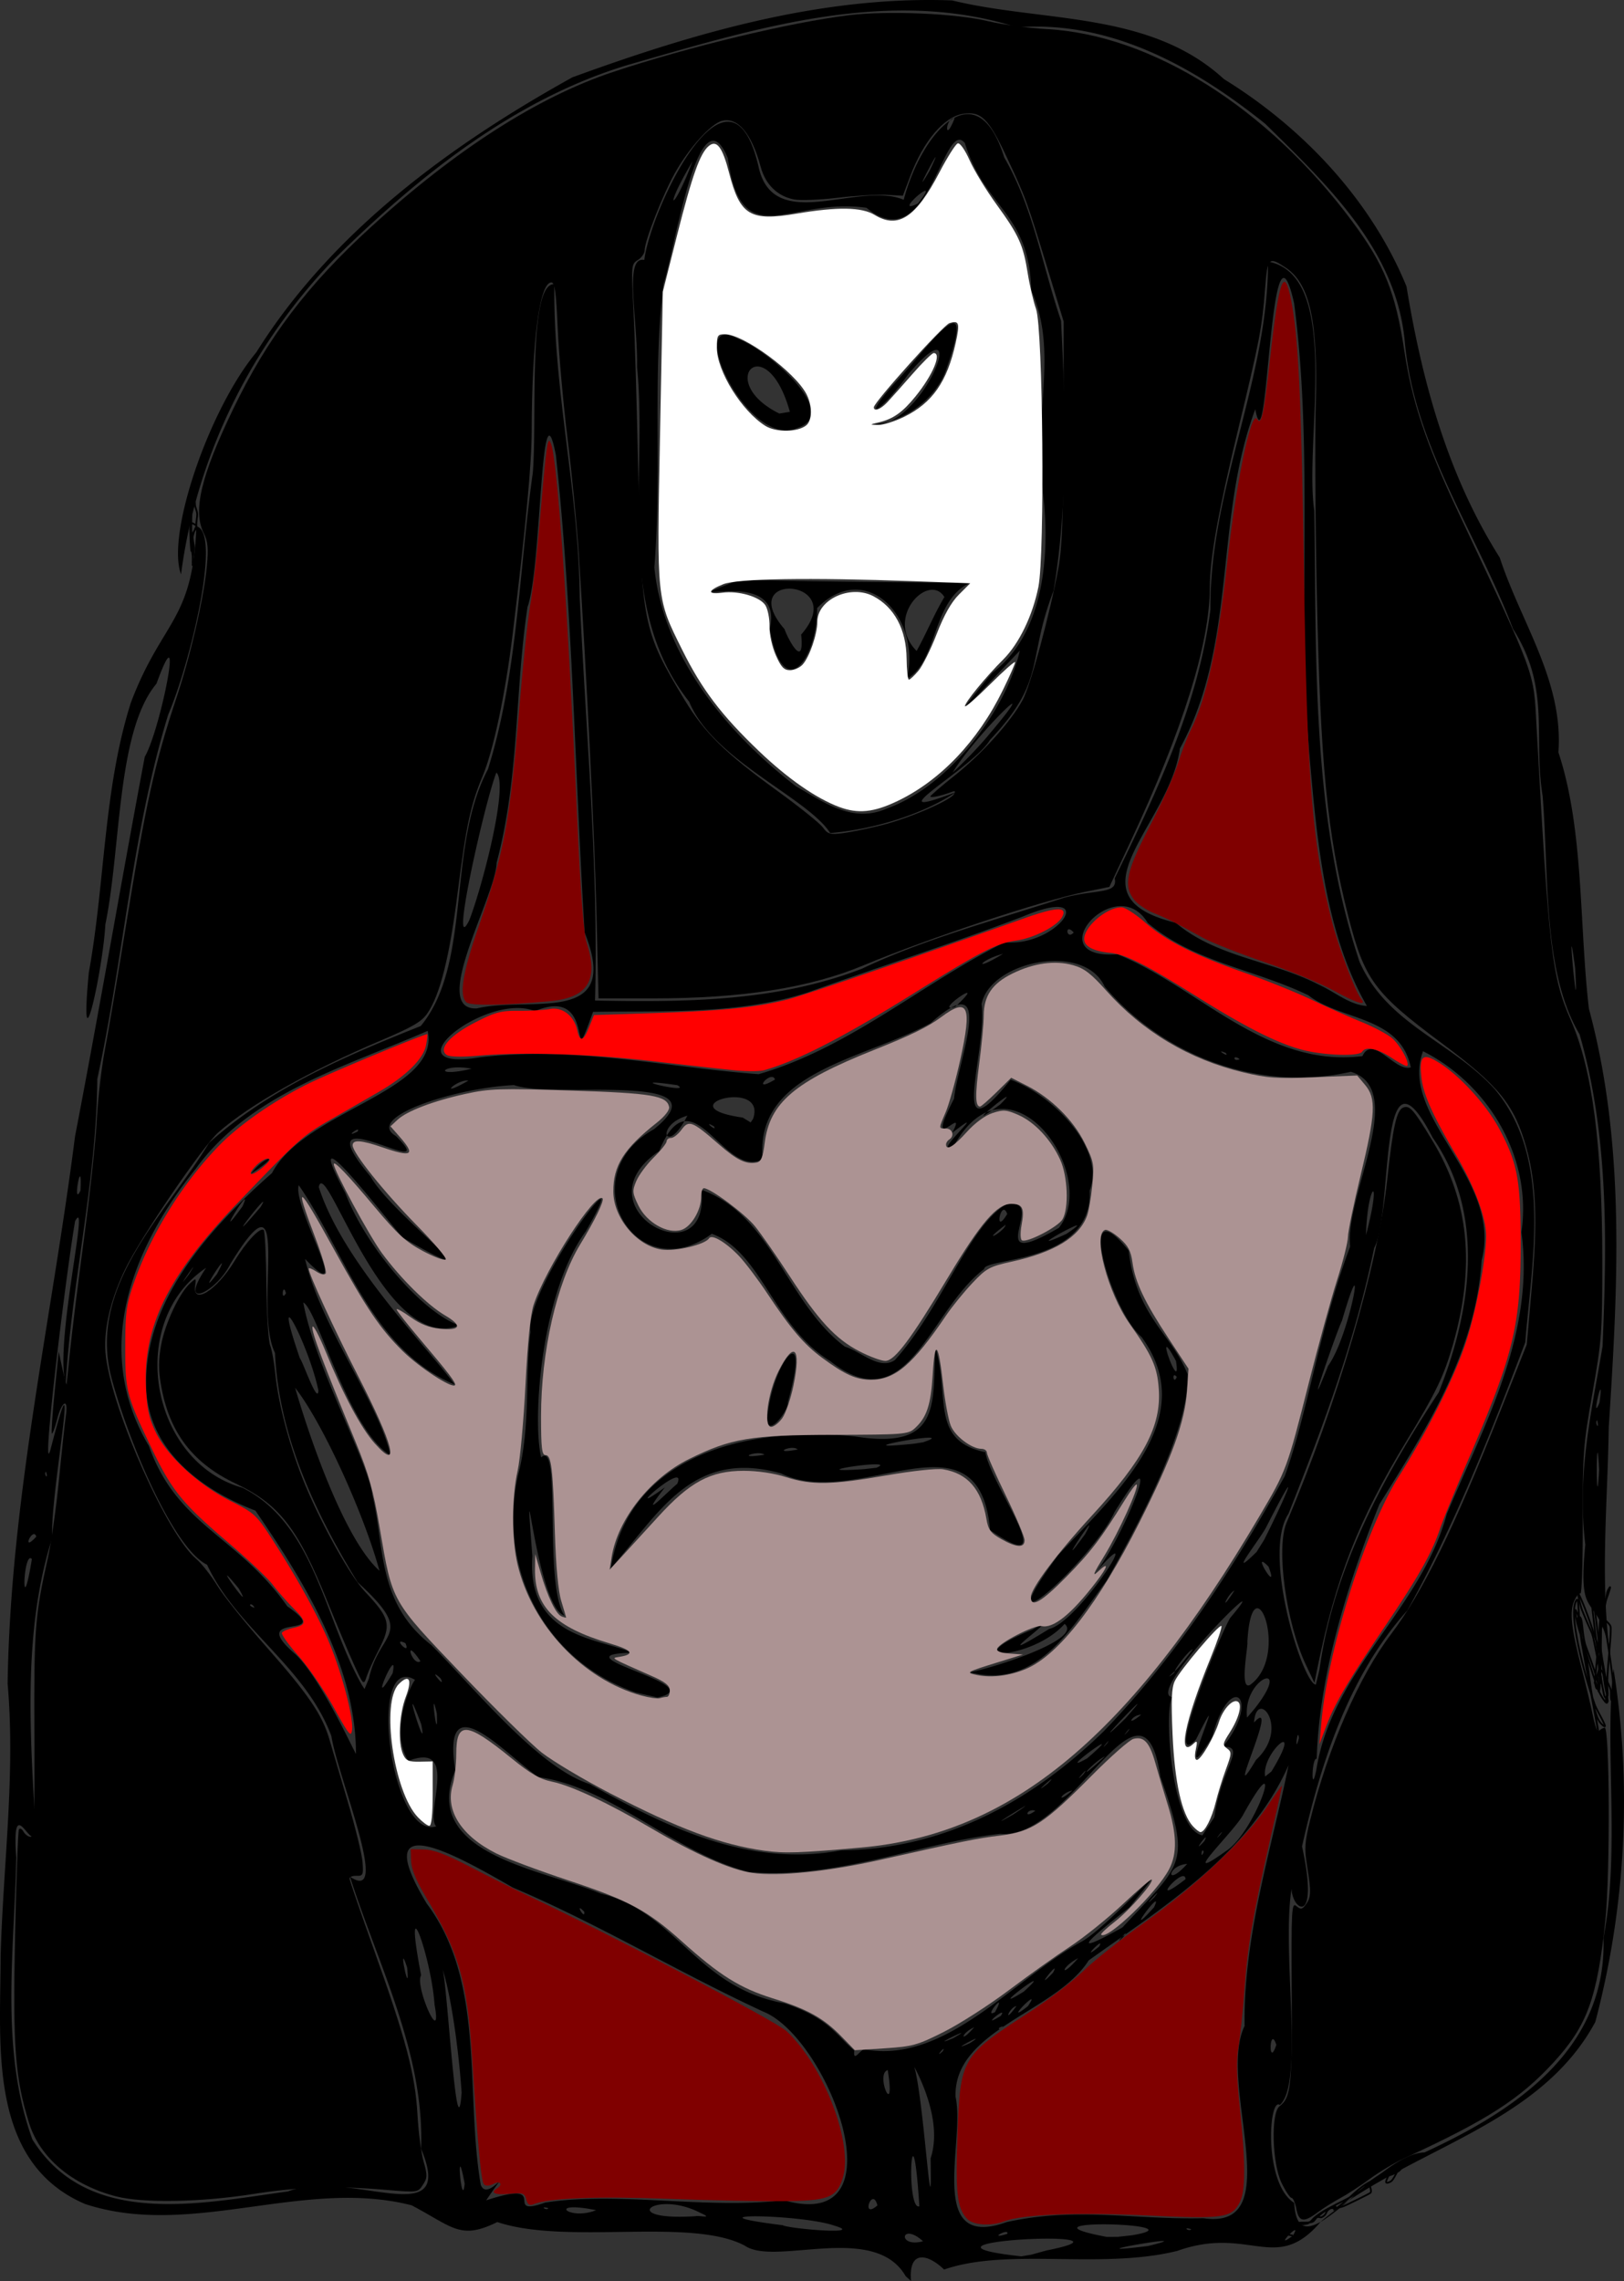 <svg xmlns="http://www.w3.org/2000/svg" width="929.767" height="1305.762"><rect width="100%" height="100%" fill="#333333" stroke="none"/><path d="M590.575 1495.571c-17.834-31.073-74.866-5.477-92.056-17.461-30.934-16.456-101.762-.157-141.745-13.53-21.177 10.434-25.338 2.936-49-9.564-61.961-15.943-126.108 19.268-187.034-.776-55.793-23.944-48.373-91.147-48.332-141.16 1.37-52.631 8.578-104.175 4.016-156.759 1.551-105.418 25.312-208.933 38.588-313.204 13.882-72.131 26.289-144.86 39.92-217.296 9.153-15.817 23.208-87.358 6.705-41.876-22.814 27.16-20.202 93.911-29.265 137.833-1.306 25.561-15.254 89.02-9.464 27.517 9.31-51.231 8.351-104.864 24.058-154.473 18.027-47.533 35.407-46.28 37.54-100.96 14.676 3.311-3.732 78.956-16.152 107.783-20.754 67.706-25.54 139.413-40.605 208.57-.423 58.842-14.636 116.012-18.089 174.556-6.555-23.304 14.151-109.38 5.392-93.183-5.488 31.896-19.986 151.821-14.022 130.59 18.372-71.157-.758 28.447.966 50.559-16.404 51.574-12.955 108.036-9.933 160.894 1.976 30.915-13.943-21.827-10.706 22.273-1.07 53.622-9.446 109.983 9.248 161.417 31.808 50.987 96.449 36.568 146.313 29.719 35.087-13.43 96.802 24.624 76.221-24.423 2.08-54.245-24.649-105.447-40.739-155.772 24.037 16.415-7.143-57.337-10.61-80.468-14.83-39.821-54.242-61.378-71.16-98.066-19.658-9.413-45.703-72.606-54.898-107.49-13.415-52.876 31.173-92.913 56.042-134.062 34.923-31.212 77.804-49.617 121.182-66.85 29.695-36.206 14.509-101.792 38.471-147 17.037-54.517 17.691-113.114 25.661-169.643 2.6-29.85-3.038-108.88 12.346-108.031-.822 60.44 14.072 119.003 14.515 179.354 3.418 76.819 10.863 153.92 8.77 230.732 51.643 1.008 103.993.672 152.848-18.229 35.802-17.053 77.223-28.064 116.027-40.738 19.305-4.97 30.449-1.828 28.668-11.02 23.69-48.575 47.937-99.433 54.786-153.864-.63-68.227 32.977-131.074 32.986-199.17 42.777 7.955 20.493 101.635 26.463 142.593 1.31 86.412-1.678 175.239 25.876 258.144 15.603 35.804 52.454 45.638 77.262 72.806 33.208 39.343 21.464 97.616 17.647 145.15-19.662 52.048-40.615 105.041-67.502 153.463-33.437 37.186-49.642 87.456-60.296 135.093 10.108 46.1-5.614 36.747-5.983 24.273-5.854 35.977 7.427 111.329-6.742 123.75-6.36-4.86-9.433 44.914 8.235 56.037 2.301 42.145 46.763-28.23 74.584-28.87 51.25-23.673 104.648-58.585 102.491-122.918 9.665-49.85.46-109.347 5.736-154 10.796 67.178 6.924 136.52-10.408 202.228-32.637 60.547-107.538 72.427-157.123 114.25-25.699 30.415-40.703 2.022-82.175 16.789-44.01 10.879-96.622-2.054-133.545 10.676-9.114-8.838-20.492-11.718-18.907 6.558zm80.699-14.739c62.813-12.496-94.363-5.4-14.5 3.388l5.703-.958zm58-2.51c36.525-8.9-50.753 6.177 0-.001zm-128.752-2.745c-12.726-11.5-15.006 4.014 0 0m211.752-3.256c6.35-10.433-12.754 9.73 0 0m-92.41-.126c42.708-6.958-72.634-10.098-14.156.894l6.078-.02zm-71.09-.874c1.158-3.692-12.048 3.776 0 0m-99-4.67c-18.844-6.642-88.014-7.523-29.645-.253 3.803 2.083 48.13 5.738 29.645.253m204.25 2.008c-5.507-1.623-1 1.75 0 0m-105.628-4.06c40.054-8.828 72.467-1.277 112.6-2.208 49.483 7.424 7.625-76.948 23.617-110.07-.814-51.107 15.637-102.21 25.171-149.27-22.164 50.466-71.5 81.081-114.43 111.74-19.028 29.905-77.273 39.534-76.242 78.063 5.843 25.394-17.348 88.578 29.284 71.744m-175.395-5.28c-26.073-13.483-48.16 4.822-2.727 1.913 2.332-.55 10.656 1.691 2.727-1.913m-59.668-1.53c-28.916-5.85-15.61 6.317 0 0m185.08-2.218c-4.233-65.94-8 2.888 0 0m-214.16-2.15c41.24-6.465 91.428 3.909 136.592-1.31 68.637 19.469 25.317-93.372-11.954-108.052-48.991-22.756-94.62-50.36-143.2-70.952-31.032-17.806-83.966-48.16-49.285 9.198 33.77 45.198 21.81 107.792 30.873 160.904 3.97 10.75 19.68-15.406 3.11 8.955 38.485-12.644 8.253 10.33 33.864 1.257m1.77 3.238c-5.506-1.623-.999 1.75 0 0m188.381-1.588c-2.9-11.457-9.923 8.569 0 0m30.444-26.942c9.505-28.725-18.619-66.42-10.241-54.88 5.848 11.562 11.242 109.015 10.241 54.88M338.1 1442.57c-5.458-28.576-1.562 16.457 0 0m-1.754-52c-.958-15.44-4.742-51.074-10.92-70.87 2.725 8.89 8.12 107.981 10.92 70.87m243.958-12.988c-7.52 2.24 4.771 29.761 0 0m-12.412-11.689c46.492 7.714 84.822-40.896 123.883-62.117 16.338-9.371 60.13-60.316 26.867-19.34-19.158 15.213-38.882 30.942-3.992 11.517 34.883-37.503 39.33-35.791 21.749-86.357-10.175-68.918-50.563 36.545-91.562 32.724-44.687 4.77-94.538 26.426-144.162 21.847-43.227-11.237-77.923-48.384-120.369-54.32-18.947-12.98-55.65-54.89-47.611-3.884-20.019 48.113 49.86 56.628 83.322 70.603 42.843 10.197 54.709 53.824 105.058 62.763 25.564 8.478 29.66 18.23 40.071 27.1-.803 7.886 4.06-2.172 6.746-.536m43.902.905c2.546-4.746-5.648 5.19 0 0m190.98-3.659c-3.914-12.102-4.74 14.434 0 0m-175.556-.917c12.767-8.167-15.15 6.696 0 0m-9.471-2.887c16.395-9.327-17.003 6.989 0 0m12.028-6.27c-7.763 3.572-8.422 9.877 0 0m16.526-.552c-4.35 1.188-1.933 2.83 0 0m-325.454-12.372c-1.89-27.705-18.404-72.823-7.69-16.79-3.932 5.826 12.415 42.553 7.69 16.79m324.184 6.4c4.687-6.83-13.367 8.313 0 0m8.936-5.58c-3.94.588-8.156 11.281 0 0m-12.263 3.424c7.793-14.1-7.425 4.298 0 0m18.82-3.364c9.349-13.46-16.208 12.78 0 0m-2.311-8.368c21.13-19.315-25.068 15.486 0 0m16.712-10.833c5.035-9.297-12.527 13.11 0 0m-369.77-2.927c-6.002-18.405 1.974 20.318 0 0m384.163-5.363c-9.979 5.118-10.707 12.426 0 0m11.957-6.605c4.214-7.178-12.305 10.063 0 0m14-5.605c5.116-7.152-7.463 7.273 0 0m17.472-16.901c6.719-14.033-19.693 21.739 0 0m-326.207 2.52c-6.202-6.553.74 5.496 0 0m326.235-8.119c7.061-8.89-9.411 9.027 0 0m18.005-10.504c-.18-8.618-23.139 17.946 0 0m.95-8.746c-11.597.818-12.663 14.112 0 0m22.03-7.214c17.714-11.298 35.215-66.496 9.963-20.845-5.01 9.505-38.674 41.303-9.963 20.845m-12.604.412c-.99-3.678-2.058 5.091 0 0m-207.518-.951c58.776-.615 108.85-27.838 150.147-68 41.952-43.38 74.473-93.69 103.792-146.175 13.391-36.959 19.579-83.838 37.47-131.473-3.202-29.293 33.266-90.093.396-100.062-52.129 11.746-106.936-8.606-140.97-48.787-11.789-25.785-65.507-14.495-70.448 10 3.5 27.027-20.241 89.396 16.612 43.361 23.221 8.189 54.603 39.054 45.288 63.432 1.747 42.336-60.435 38.194-60.417 44.9-31.806 24.004-43.58 88.024-88.184 52.673-32.695-20.059-39.074-62.26-67.736-72.85-43.62 32.133-81.069-33.033-33.117-59.863 41.93-33.749-57.336-17.088-80.152-25.25-33.809 1.604-85.876 18.493-67.642 29.125 29.254 29.088-56.28-26.568-14.47 23.246 12.916 22.998 79.425 70.258 18.219 34.81-14.432-17.139-59.32-75.147-32.669-25.392 11.795 30.975 44.09 68.425 65.215 75.768-43.024 17.157-76.58-98.05-80.409-79.196 13.759 43.133 61.447 90.687 77.79 113.099-47.99-20.344-62.573-75.577-89.256-114.156-3.894 12.287 32.863 72.573 3.617 42.214 8.777 38.412 42.375 82.611 48.91 112.498-24.46-14.833-41.855-83.782-49.925-87.547 6.395 35.996 37.255 91.195 39.535 110.292 7.09 29.057 2.49 61.632 33.786 85.797 27.097 27.49 61.747 70.286 90.636 79.577 44.726 25.118 91.13 47.714 143.982 37.959m-117.485-90.35c-51.45-17.714-79.43-69.89-67.518-124.362 7.344-27.78 3.9-57.888 7.132-82.089-3.55-25.939 64.162-113.953 31.668-57.55-24.976 33.887-30.88 105.713-25.581 129.41 11.972-10.877 1.139 71.822 13.329 90.554-16.268-5.118-23.778-105.839-18.336-33.997-3.302 46.735 37.578 46.787 57.322 55.26-46.602.907 47.237 18.904 14.227 25.586zm191.063-11.644c7.872-.85 65.696-18.335 54.329-27.678-17.927 20.54-65.418 22.606-18.3 3.236 21.364-12.203-32.516 25.557 9.53-.346 17.576-4.076 59.23-70.854 24.505-29.876 16-16.975 45.679-90.503 12.775-36.848-12.293 26.885-77.16 85.522-32.156 24.474 33.947-36.231 81.658-78.53 47.696-124.879-17.757-15.14-38.2-87.617-7.376-49.425 4.495 38.007 24.646 47.537 33.726 70.73 1.232 30.351-26.03 82.217-46.418 118.333-19.33 25.769-39.533 62.72-78.311 52.279m66.07-79.003c11.081-20.192-20.718 28.398 0 0m52.489-90.059c-3.106-3.626-1.898 5.036 0 0m-.445-9.078c-14.08-26.207 3.432 21.955 0 0m-323.555 118.59c10.61-67.554 83.157-81.273 139.843-75.393 49.605 7.866 44.286-18.837 45.967-51.005 8.512 27.993-3.286 53.278 28.588 59.99 3.437 19.886 45.259 73.946 2.718 44.603-6.264-71.366-75.54-10.793-119.51-32.398-51.32-14.489-70.115 23.124-97.606 54.202m38-48.282c6.542-14.93-35.32 22.45-7.058 2.035-16.33 21.152 1.054 2.884 7.058-2.035m114-9.196c14.605-5.866-47.723 3.5-7.177.79zm-64-7.475c-4.065-2.99-18.098 2.886 0 0m19-3c-3.69-3.137-15.938 3.116 0 0m71.815-4.137c24.553-8.16-53.6 5.877-4.866.786zm-89.297-12.782c2.209-32.668 25.962-60.995 11.773-10.016.523 4.361-11.206 20.113-11.773 10.016m250.268 241.115c4.068-7.912-8.706 9.54 0 0m5.716-13.696c4.182-28.874 18.64-40.686 4.961-40.357 22.408-27.96 4.027-44.213-6.275-5.387-25.529 40.93 13.33-43.543-9.188 1.245-18.01 19.17 12.128-56.24 19.501-69.484 30.648-36.135-49.204 42.356-33.283 45.24-4.497 9.031-.226 75.8 17.468 79.14zm3.625 9.75c3.249-4.97-5.688 6.314 0 0m-449.114-4.5c-6.798-6.934 13.687-48.886-15.921-37.48-12.635-19.404 6.117-54.453 4.894-45.669-29.097-20.042-15.448 91.499 11.027 83.15m330.43-6.861c23.658-15.699-23.86 13.762 0 0m12.557-2.057c-4.799-1.796-7.108 5.306 0 0m21.2-11.582c-6.185 1.02-10.087 8.56 0 0m-14.124-3.908c8.65-8.932-11.704 9.003 0 0m153.842-8.075c9.147-57.41 59.934-91.623 74.683-146.392 21.655-51.502 50.523-103.059 42.723-161.258 6.437-44.11-20.354-85.605-56.34-103.59-14.105 37.768 45.737 72.646 33.555 119.731-3.37 52.581-31.598 96.414-58.523 139.602-18.467 46.223-34.48 97.729-35.894 145.763-2.87-1.425-3.406 22.107-.204 6.144m-133.418 2.733c5.116-7.152-7.463 7.273 0 0m107.688-1.657c19.728-32.423-6.048-10.531-3.579 2.866zm-8.807-6.656c19.814-18.33.277-41.658-1.158-21.38 15.852-17.244-18.688 54.593 1.158 21.38m-86.499-1.945c-6.126 2.484-20.2 18.515 0 0m-428.798-1.492c-.03-50.998-30.044-99.167-57.584-139.25-30.285-11.634-60.677-33.775-62.52-69.5-1.956-50.58 36.545-92.378 72.013-123.732 19.027-36.105 96.692-46.704 89.145-81.401-47.241 20.544-101.781 35.88-132.93 79.139-36.698 45.629-59.237 103.63-26.672 158.496 16.288 45.881 50.653 51.183 79.248 91.795 28.945 20.264-25.43 1.713 4.926 27.703 14.468 14.02 33.17 55.246 34.374 56.75m-60.084-332.137c7.376-10.337 18.897-12.082 0 0m478.764 334.668c26.753-23.134-21.208 11.963 0 0m11.363-8.53c3.249-4.971-5.688 6.313 0 0m109.803-3.06c-.652-7.25-2.8 10.726 0 0m-502.483-7.885c-13.104-34.741 4.27 22.005 0 0m403.167-3.361c25.105-28.447-28.791 28.011 0 0m1.513 7.305c3.249-4.97-5.688 6.314 0 0m-395.765-10.058c-4.368-19.752.886 21.012 0 0m403.218.679c-5.08-.209-9.551 7.802 0 0m64.909-3.38c22.854-29.04-6.954-17.957-4.256 5.01zm37.212-22.49c8.023-58.25 36.605-110.45 68.299-158.726 18.615-46.467 26.92-102.005-3.49-145.775-31.782-61.758-22.28 42.129-33.492 63.171-11.009 53.53-29.86 103.649-49.075 152.167-15.48 23.173 8.709 98.053 15.695 97.753zm-544.231 5.212c6.016-28.203 27.624-24.055-6.446-55.23-24.21-39.578-45.167-83.824-47.311-131.273-12.968-25.9 11.227-111.218-25.653-50.71-8.127 16.124-30.614 26.946-13.753 2-46.13 30.748-32.17 111.126 20.83 125.913 41.558 20.894 46.956 75.494 68.339 112.936l1.486 2.302zm13.582-3.063c3.807-18.616-15.203 25.587 0 0m490.948 6.592c23.484-16.849 1.093-73.141-1.596-24.415.544 2.188-4.737 28.047 1.596 24.415m-463.5-3.742c-8.423-7.585 3.75 7.298 0 0m419.627-2.75c3.734-4.566-6.735 5.434 0 0m11.041-13.75c-3.535.16-21.125 27.406 0 0m-442.168 6.675c-10.39-15.386-4.339 3.589 0 0m-8.611-10.297c-8.38-4.084 3.511 8.065 0 0m-86.39-20.255c-1.667-3.708-4.84-1.31 0 0m561-9.873c-3.841 1.798-9.38 14.66 0 0m-570.139-1.295c-19.212-23.343 10.82 18.508 0 0m-118.323-16.725c-5.016-5.685-6.36 38.853 0 0m707.998 4.338c-11.208-11.475 6.668 17.67 0 0m-508.976 2.396c-9.393-33.998-33.218-85.78-48.333-104.778 9.846 33.733 29.284 87.831 48.333 104.779m506.485-17.773c14.176-28.242 21.577-47.272 1.106-7.126-3.98 7.475-23.271 31.618-5.456 14.093zm-702.994-1.784c-1.853-6.214-9.08 9.928 0 0m5.612-37.157c-1.75 1 1.623 5.507 0 0m155.925-46.5c-5.552-26.475-27.934-68.77-10.562-18.292 1.292.802 10.193 26.907 10.562 18.292m578.024-14.097c12.642-17.278 22.85-76.817 7.94-25.768-2.152 3.688-23.82 66.021-7.94 25.768M584.45 971.07c26.77-29.733 42.505-76.83 63.68-89.059 25.24-4.716-16.21 40.33 30.159 13.436 24.065-30.588-28.514-103.916-60.015-47.09-14.776 7.206 23.364-26.208-1.094-7.287 9.764-18.309-17.281 16.234 1.098-19.564 1.793-20.381 25.306-77.545-13.473-43.256-38.17 20.912-100.705 27.623-96.119 77.917-22.428 11.763-40.392-50.608-59.247-4.7-47.695 32.383 29.537 73.988 24.212 22.177 40.69 14.728 48.466 64.574 82.182 89.866 8.418 2.221 19.823 13.83 28.617 7.56m-348.676-38.19c-1.777-6.788-3.092 5.405 0 0m-39.488-11.012c10.774-20.304-14.04 18.135 0 0m-16.082.202c9.102-14.293-10.787 14.49 0 0m502.383-23.155c23.902-16.158-31.886 14.48 0 0m-34.813-5.236c-15.997 12.15-.479 3.914 0 0m206.352 5.88c9.673-37.012.658-29.33 0 0M221.17 883.63c9.145-14.897-26.402 30.999 0 0m427.535 3.872c-3.416-9.567-8.06 13.55 0 0M210.9 883.135c7.574-16.886-18.855 26.031 0 0m-92.749-9.064c1.155-22.771-5.036 10.75 0 0m347.455-42.856c-19.28 5.639-12.115 23.955 0 0m-188.833 9.106c2.441-3.969-8.69 4.323 0 0m204-3c-7.329-4.193 2.48 3.939 0 0m22.419-4.25c8.38-23.844-50.756-7.138-5.92-.75l4.566 2.777zm141.479-8.238c16.333-16.376-28.195 20.497 0 0m-304.466-13.644c-6.291-1.077-18.765 10.744 0 0m119.568 2.57c-36.198-5.191 10.215 5.62 0 0m56-3.23c-2.027-5.95-14.375 8.612 0 0m-9.387-3.048c51.824-14.92 93.722-52.06 140.887-75.54 30.484 3.004 55.713-33.735 10.452-14.737-41.428 15.81-82.724 28.915-123.511 43.586-39.768 12.696-81.473 10.29-122.628 11.031-15.02 41.75 3.64-16.186-33.295-.435-27.623-11.252-85.467 35.1-31.764 26.485 54.638-6.733 107.081 5.745 159.859 9.61m-164.341-3.11c-16.727-3.404-23.538 5.57 0 0m537.71-.8c-6.121-29.571-39.889-26.582-58.636-41.25-30.798-14.932-65.15-18.8-91.945-41.4-18.128-30.382-63.572 21.211-17.385 17.908 46.095 18.572 84.969 65.181 140.268 58.304 6.125-12.774 18.74 9.34 27.699 6.438m-97.982-4.643c-3.904-3.26-4.008 1.775 0 0m-8-3.607c-7.185-3.031 2.928 3.418 0 0m-428.654-25.5c30.227-7.238 83.246 10.466 61.682-43.342-5.618-90.98-6.788-182.622-16.452-273.158-8.935-46.76-8.13 64.552-16.278 86.725-7.416 49.27-4.562 96.999-17.698 146.425-.46 19.32-38.817 84.806-11.254 83.35m273.841-.933c21.276-19.909-14.05 4.391 0 0m235.68-.463c-22.988-39.743-28.362-91.505-32.442-138.392-7.912-87.75 2.26-176.5-9.235-263.826-14.028-62.586-14.825 99.809-22.238 60.614-23.57 62.88-10.18 134.169-43.152 194.21-5.992 44.676-65.67 84.324-2.354 99.79 23.364 19.788 55.002 21.55 82.054 35.5 9.646 4.431 17.35 11.459 27.367 12.104m-208.302-29.872c-13.702 3.649-17.825 11 0 0m-305.59-19.259c7.347-18.864 22.753-77.778 15.495-84.473-6.466 16.043-27.315 108.57-15.496 84.473m346.025 7.075c-5.335-5.886-4.246 4.75 0 0m306.692 410.634c-7.578-34.754-18.326-14.046-13.789-60.182-4.93-41.035 3.674-76.58 9.874-113.509 2.494-59.797 3.571-120.66-13.173-178.72-21.28-35.69-17.503-91.345-21.125-136.31-5.617-34.673 4.838-61.322-16.98-95.746-20.706-54.705-56.168-103.769-61.892-163.663-4.436-52.987-44.605-90.655-79.937-125.442-40.435-32.42-88.337-59.38-142.138-55.228-73.944-23.613-151.403 1.093-222.859 21.552-65.333 19.722-120.587 64.303-168.482 111.566-47.256 49.15-78.51 112.637-87.26 180.01-8.598-22.866 16.22-94.754 43.095-127.081 43.129-68.954 111.117-118.65 180.974-157.434 69.465-25.334 142.624-46.788 217.382-44.014 52.402 12.731 113.091 5.891 155.618 45.03 45.207 27.874 84.244 69.197 104.535 118.712 8.92 54.4 23.662 108.296 53.391 155.232 12.069 37.022 36.573 70.755 33.574 111.437 14.698 44.445 11.833 98.506 17.458 146.757 21.15 78.26 16.558 159.564 11.365 239.569-.653 43.594-4.84 84.05.369 127.464m-5.892-103.182c-1.767-33.648-1.767 33.648 0 0m-1.107-28.23c-1.658 1.28 1.48 6.59 0 0m1.32-10.02c3.162-22.3-5.446 13.123 0 0m-13.953-249.003c-5.702-42.8 2.606 43.597 0 0m-426.479-77.114c-12.764-20.202-67.249-41.798-80.71-75.171-43.075-54.5-23.57-127.693-29.844-191.546.417-28.095-7.723-63.778 4.134-61.358 3.651-29.615 49.43-125.202 65.65-52.322 9.108 37.39 57.278 6.879 82.863 17.897 10.134-38.628 41.824-74.695 57.532-24.32 16.778 29.09 21.612 61.384 32.555 93.576 2.51 49.986 4.267 103.342-4.28 154.529-15.533 40.132-3.773 50.992-36.46 85.437-9.323 15.949-69.132 48.67-19.521 29.9-19.741 13.21-48.304 21.432-71.919 23.378m32.419-14.039c36.636-13.155 68.689-57.228 76.144-90.391-17.529 18.333-50.004 53.967-15.874 12.838 34.087-25.803 31.876-78.888 29.266-102.158-6.382-46.111 9.248-80.28-6.822-116.974-1.235-44.749-26.394-46.501-38.02-84.283-12.416-15.054-20.37 66.895-56.309 37.07-44.586-6.3-71.306 27.541-79.428-28.483-16.63-40.245-30.664 54.397-36.88 72.162-6.313 52.853-.732 106.565-5.16 162.216 5.107 51.275 41.881 95.1 81.133 125.298 16.296 9.24 32.275 21.329 51.95 12.705m11.573-74.3c8.251-35.547-23.832-68.514-51.449-40.46.008 29.706-19.565 55.39-27.124 11.847 9.262-38.718-65.008-9.356-17.25-28.065 41.164 1.137 99.057 1.453 131.794 1.838-21.725 9.978-18.18 44.662-35.971 54.84m21.41-46.771c-8.901-14.438-34.778 11.916-15.912 30.857 5.634-10.11 9.937-20.923 15.913-30.857m-82.012 21.477c28.249-32.145-38.755-36.694-9.485-3.064 1.265 4.262 11.636 24.506 9.485 3.064m-2.358-118.22c-28.985 12.236-65.121-68.386-33.471-50.876 16.379 6.004 59.274 42.845 33.47 50.876m-4.103-9.296c-13.509-48.48-43.526-17.584-6.06.995zm47.49 7.19c28.274 3.23 58.061-73.101 20.363-28.769-17.947 25.086-29.368 27.909-3.167.153 17.216-19.646 42.343-53.089 24.888-3.09-5.841 17.235-24.7 30.754-42.084 31.707m63.854 180.696c39.883-46.89-5.691-2.482-18.127 18.63a265 265 0 0 0 18.127-18.63m-38.034-307.152c15.949-19.886-16.551 8.17 0 0M468.597 284.81c-17.57 29.46-11.362 30.352 0 0m135.664 5.535c12.347-26.01-13.57 22.956 0 0m14.351-30.132c-5.422-.584-6.107 15.687 0 0" style="fill:#000" transform="translate(-72.06 -192.56)"/><path d="M819.816 1145.821c-11.444-24.057-17.33-67.124-11.157-81.63 28.883-67.87 52.349-147.753 57.558-195.941 3.344-30.93 5.406-40.2 9.273-41.684 3.64-1.396 5.904 1.181 16.593 18.887 21.034 34.843 24.717 71.494 11.754 116.977-5.058 17.748-9.702 27.382-26.527 55.022-27.465 45.123-40.632 78.72-51.077 130.328l-1.637 8.089zM274.534 1145c-3.125-6.875-9.898-22.952-15.052-35.727-16.924-41.945-27.554-55.594-52.547-67.468-24.64-11.706-38-29.323-42.698-56.301-1.49-8.558-1.47-14.45.077-23.032 2.183-12.107 10.462-29.742 16.548-35.25 3.498-3.165 3.572-3.135 2.949 1.204-1.66 11.564 12.245 2.925 22.523-13.994 6.798-11.191 14.767-19.638 16.702-17.704.675.676 1.372 14.768 1.548 31.316s1.128 32.11 2.116 34.581 2.338 9.93 2.998 16.572c1.742 17.53 8.686 43.258 17.173 63.628 9.804 23.533 25.764 51.99 34.163 60.913 14.43 15.332 15.26 18.931 7.724 33.523-2.733 5.29-5.773 12.01-6.756 14.93-1.784 5.304-1.794 5.295-7.468-7.19" style="fill:#000;stroke-width:1.798" transform="translate(-72.06 -192.56)"/><path d="M509.787 1252.019c-24.831-3.46-49.218-12.522-88.43-32.863-15.325-7.95-32.924-18.437-39.11-23.306s-26.91-25.232-46.053-45.253c-40.266-42.113-39.461-40.682-46.673-82.96-3.762-22.052-6.34-31.281-13.808-49.435-18.728-45.522-25.327-63.112-24.767-66.018.316-1.641 3.71 4.688 7.544 14.065 10.15 24.83 20.294 43.82 28.06 52.538 14.82 16.636 11.026 1.444-9.761-39.085-13.392-26.11-28.003-57.888-28.003-60.904 0-.658 1.947.08 4.327 1.64 2.669 1.747 4.75 2.151 5.43 1.052.606-.98-2.15-10.335-6.126-20.787-12.268-32.261-9.932-30.737 10.875 7.095 18.73 34.058 26.511 45.567 39.35 58.209 9.446 9.3 27.992 21.429 29.88 19.54.99-.99-3.434-6.811-20.295-26.702-7.21-8.505-13.108-16.038-13.108-16.74s3.61 1.318 8.024 4.487c5.575 4.004 10.715 6.021 16.843 6.61 11.821 1.136 12.92-1.743 2.908-7.611-10.036-5.882-25.295-20.94-36.186-35.709-7.053-9.563-27.541-47.406-27.541-50.869 0-2.338 7.81 5.837 23.42 24.517 12.914 15.452 17.902 20.011 27.509 25.143 6.453 3.448 12.357 5.646 13.118 4.885s-6.76-9.65-16.713-19.75c-18.56-18.837-36.549-41.28-36.549-45.6 0-3.37 4.856-3.038 17.078 1.167 16.89 5.811 19.105 4.482 9.935-5.962l-5.344-6.086 3.996-3.728c5.406-5.043 20.593-10.823 39.05-14.862 13.781-3.015 19.698-3.2 60.34-1.888 46.442 1.499 54.874 2.916 56.13 9.437.337 1.747-2.545 5.407-7.065 8.975-18.922 14.935-24.975 24.543-24.878 39.49.098 15.012 13.42 30.98 27.624 33.11 8.068 1.21 24.976-2.815 27.245-6.486 1.53-2.477 9.823 2.496 17.21 10.32 3.577 3.788 10.793 13.36 16.035 21.27 13.47 20.321 21.028 29.197 31.37 36.835 13.12 9.69 19.584 12.599 27.997 12.599 13.877 0 24.044-8.699 43.073-36.851 3.341-4.944 10.038-13.199 14.883-18.344 8.125-8.63 9.873-9.59 22.555-12.387 24.437-5.388 38.563-13.934 43.164-26.115.979-2.594 2.35-10.492 3.045-17.552 1.188-12.055.919-13.539-4.418-24.379-6.425-13.052-19.227-25.705-33.14-32.756l-8.856-4.487-8.365 8.239c-4.6 4.531-8.857 8.239-9.459 8.239-2.738 0-2.866-6.528-.483-24.575 1.413-10.707 2.58-23.107 2.592-27.556.03-11.263 4.922-18.398 16.484-24.042 12.275-5.993 24.318-7.642 34.658-4.747 6.367 1.782 10.307 4.799 18.903 14.47 20.917 23.536 47.553 39.443 78.488 46.872 13.77 3.307 19.335 3.694 40.6 2.82l24.643-1.015 4.568 5.43c6.42 7.628 5.978 16.357-2.622 51.89-3.948 16.314-7.196 32.088-7.217 35.054-.022 2.966-2.822 14.108-6.222 24.76-3.4 10.651-10.649 36.994-16.108 58.539-12.566 49.595-12.824 50.292-28.243 76.44-74.295 125.986-141.746 182.142-228.031 189.846-34.863 3.113-43.986 3.414-55.38 1.827m-55.926-88.06c.908 0 1.65-1.663 1.65-3.695 0-2.746-2.52-4.809-9.826-8.04-25.194-11.142-23.902-10.377-18.935-11.197 9.044-1.493 7.328-3.84-5.624-7.691-31.383-9.333-43.105-20.997-42.784-42.573l.128-8.596 3.128 10.785c4.003 13.806 8.782 23.724 12.035 24.972 1.407.54 2.549.804 2.538.588-.01-.216-1.254-4.438-2.763-9.381-1.756-5.753-3.072-19.663-3.659-38.649-1.16-37.627-2.032-44.94-5.353-44.94-2.11 0-2.586-4.08-2.586-22.154 0-36.935 8.915-76.185 22.325-98.287 8.645-14.248 14.033-25.36 12.865-26.528-4.015-4.015-32.488 39.983-39.441 60.946-1.79 5.397-3.438 21.613-4.659 45.839-1.038 20.618-3.07 42.745-4.515 49.172-3.39 15.076-3.415 39.216-.054 53.47 8.255 35.01 37.41 65.942 70.844 75.157 4.536 1.25 9.325 1.943 10.642 1.538 1.316-.405 3.136-.737 4.044-.737m205.9-16.156c18.607-8.069 41.386-37.573 64.557-83.613 18.713-37.181 26.121-57.646 27.33-75.5l.852-12.583-11.254-17.077c-13.82-20.973-19.3-32.46-20.8-43.612-.908-6.739-2.476-9.72-7.379-14.025-3.425-3.007-7.162-5.16-8.304-4.786-7.324 2.402 1.485 36.038 14.096 53.828 12.898 18.196 15.748 24.599 16.63 37.357 1.462 21.15-8.524 40.013-38.337 72.415-19.956 21.69-34.914 41.637-34.914 46.56 0 6.42 5.943 3.034 20.385-11.615 13.888-14.086 19.844-21.915 33.527-44.063 3.23-5.228 6.229-9.149 6.664-8.713 1.487 1.487-10.316 27.492-18.54 40.847-6.256 10.16-7.098 12.29-3.548 8.967 6.356-5.95 5.852-3.116-1.048 5.897-14.125 18.449-24.584 26.907-31.322 25.33-3.795-.887-24.383 9.646-25.445 13.019-.433 1.373 2.1 2.338 7.08 2.696l7.753.558-13.482 4.172c-19.469 6.024-19.697 6.162-12.583 7.621 8.261 1.695 18.905.3 28.083-3.68m-210.96-86.899c18.203-19.998 30.051-26.374 49.008-26.374 8.011 0 17.259 1.373 24.215 3.595 14.735 4.707 25.984 4.517 57.524-.97 15.01-2.613 28.797-4.085 32.507-3.473 13.923 2.297 21.82 11.329 24.71 28.26 1.089 6.377 2.425 8.217 8.44 11.624 8.847 5.01 13.438 5.25 13.438.702 0-1.873-4.85-13.4-10.777-25.616-5.928-12.216-10.782-23.223-10.786-24.459-.005-1.235-1.424-2.25-3.154-2.253-5.544-.013-14.97-7.08-17.492-13.114-1.345-3.218-3.333-13.814-4.418-23.547-2.74-24.568-4.742-26.572-5.971-5.974-1.051 17.624-3.415 24.71-10.326 30.961-3.727 3.37-6.58 3.597-46.473 3.682-47.456.1-58.542 1.953-82.628 13.81-22.336 10.994-40.946 34.558-44.39 56.206l-1.145 7.19 6.878-7.455c3.783-4.1 13.161-14.358 20.84-22.795m71.15-56.548c1.961-2.753 4.843-11.192 6.405-18.753 4.499-21.78.322-25.8-8.535-8.213-6.212 12.335-8.828 31.973-4.259 31.973 1.553 0 4.428-2.253 6.39-5.007" style="fill:#ac9393;stroke-width:1.798" transform="translate(-72.06 -192.56)"/><path d="M564.072 966.121c-13.642-7.075-23.286-17.474-39.918-43.044-7.396-11.37-16.361-24.251-19.923-28.625-5.83-7.161-25.414-21.708-29.224-21.708-.835 0-1.52 2.225-1.522 4.943-.004 7.617-5.642 17.103-11.245 18.923-7.976 2.59-19.958-4.175-24.683-13.936-3.468-7.164-3.572-8.355-1.213-14 1.417-3.393 5.906-9.464 9.974-13.492 4.068-4.027 7.396-8.195 7.396-9.261s1.146-1.939 2.547-1.939c1.4 0 4.094-2.124 5.985-4.721 4.17-5.724 6.143-4.95 21.383 8.385 10.369 9.074 15.558 11.57 21.62 10.403 2.538-.489 3.58-3.012 4.592-11.111 2.888-23.115 17.044-35.173 62.606-53.325 21.172-8.435 31.011-13.255 38.559-18.89 15.386-11.486 17.669-6.3 10.807 24.553-2.671 12.009-6.397 25.43-8.281 29.824-4.203 9.805-4.209 9.49.17 9.49 3.722 0 4.961 4.336 1.798 6.29-.989.612-1.798 1.873-1.798 2.803 0 3.808 4.383 1.205 11.729-6.965 4.771-5.307 10.515-9.559 14.841-10.987 6.244-2.06 7.969-1.926 14.961 1.167 9.297 4.113 18.628 14.133 23.817 25.576 4.296 9.475 5.033 27.409 1.396 33.967-2.442 4.402-20.587 13.826-23.343 12.123-.873-.54-.965-4.38-.205-8.536 1.819-9.947.683-12.296-5.946-12.296-8.065 0-17.327 10.764-35.988 41.825-21.567 35.898-30.69 48.056-36.058 48.056-2.335 0-9.01-2.471-14.834-5.492M553.883 1358.426c-10.305-10.59-19.424-15.662-39.381-21.9-18.851-5.893-30.409-13.132-52.05-32.604-19.657-17.685-30.402-23.456-65.128-34.978-16.937-5.62-35.415-12.527-41.062-15.349-20.013-10-29.397-24.622-25.07-39.063 1.145-3.822 2.082-11.812 2.082-17.756 0-19.11 5.783-18.703 31.514 2.225 11.146 9.066 16.329 12.043 23.584 13.55 10.889 2.26 32.208 12.28 56.288 26.454 25.527 15.027 45.683 23.937 58.128 25.696 14.99 2.119 43.488-.788 73.164-7.463 48.16-10.833 55.044-12.224 68.98-13.943 17.889-2.206 25.242-7.042 52.276-34.376 10.83-10.95 21.558-20.378 23.842-20.951 5.939-1.49 9.134 2.001 12.374 13.526 1.562 5.556 4.79 16.412 7.172 24.126 5.233 16.937 5.494 27.918.878 36.83-6.992 13.498-35.554 41.063-38.99 37.627-.42-.42 3.093-3.759 7.807-7.419 8.418-6.534 22.574-22.72 21.132-24.161-.403-.404-7.843 5.945-16.534 14.11-8.69 8.163-22.271 19.08-30.18 24.258-7.91 5.179-23.684 16.415-35.054 24.97s-28.103 19.29-37.185 23.859c-15.171 7.63-17.913 8.396-33.754 9.42l-17.242 1.113z" style="fill:#ac9393;stroke-width:1.798" transform="translate(-72.06 -192.56)"/><path d="M988.69 1116.321c0 86.997-4.823 16.09 1.798 35.953.986 2.957 1.798 5.701 1.798 8.988 0 1.798-1.798 5.393 0 5.393.599 0 0-1.199 0-1.798v-10.786c0-5.874 2.624-28.63 1.797-30.56-1.18-2.753-5.121-4.206-5.393-7.19-.012-.141 8.674-22.739 3.596-12.583" style="fill:none;stroke:#000;stroke-width:1px;stroke-linecap:butt;stroke-linejoin:miter;stroke-opacity:1" transform="translate(-72.06 -192.56)"/><path d="M373.35 1451.607c-.951-3.638-1.907-3.95-9.78-3.193-8.145.782-11.098-.55-6.927-3.128 3.613-2.233 1.785-4.614-1.99-2.593-2.319 1.24-4.434 1.382-5.45.366-1.674-1.674-3.436-20.398-6.894-73.273-2.863-43.782-7.429-59.412-26.921-92.153-5.15-8.648-7.842-15.324-7.977-19.773l-.203-6.717 7.586.151c5.47.109 12.738 2.833 26.065 9.767 10.164 5.288 24.547 12.481 31.962 15.984 50.294 23.757 143.499 72.552 149.65 78.344 21.439 20.19 38.389 64.873 31.978 84.299-3.653 11.069-8.226 12.762-35.044 12.974-12.896.102-42.456-.536-65.69-1.417-39.655-1.504-67.639-.376-76.057 3.065-2.456 1.003-3.512.34-4.308-2.703M625.611 1462.61c-5.618-6.207-6.569-14.673-5.377-47.884 1.58-44.038 2.171-45.058 40.412-69.763 11.483-7.418 25.672-18.215 31.53-23.993 5.86-5.778 21.503-18.19 34.763-27.583 28.985-20.53 58.001-47.838 70.183-66.052 4.91-7.34 8.926-12.98 8.926-12.533 0 .446-3.204 14.873-7.119 32.058-9.705 42.602-12.638 59.885-14.455 85.176-.852 11.864-2.362 26.351-3.354 32.194-1.322 7.78-1.115 17.158.773 35.053 3.304 31.325 3.295 47.5-.028 53.928-4.68 9.05-9.093 9.676-53.43 7.576-39.988-1.894-71.028-.599-81.551 3.402-7.647 2.907-17.902 2.146-21.273-1.578M835.446 759.512c-7.066-3.918-24.78-11.192-39.364-16.163s-30.644-11.328-35.69-14.126c-15.142-8.399-19.591-10.639-27.728-13.96-4.274-1.744-9.33-5.153-11.235-7.575-6.34-8.06-4.632-16.143 8.909-42.166 6.805-13.079 14.044-29.189 16.086-35.8 2.042-6.612 5.285-15.104 7.207-18.872 8.988-17.625 15.81-48.77 20.99-95.832 5.043-45.82 13.777-87.98 17.11-82.588 2.52 4.079 3.863-2.08 7.393-33.906 5.128-46.239 8.082-54.518 12.14-34.025 4.183 21.123 5.901 57.602 7.344 155.912 1.755 119.642 4.614 155.127 16.12 200.12 3.678 14.377 13.348 39.948 16.58 43.843 3.636 4.38-2.7 2.439-15.863-4.862M339.013 766.311c-4.134-4.133-2.083-16.83 6.907-42.77 14.591-42.098 18.219-61.433 23.356-124.475 1.993-24.465 4.845-51.482 6.337-60.037s3.898-29.39 5.346-46.298c4.047-47.232 4.635-51.317 6.619-45.983 3.637 9.78 9.474 93.65 14.947 214.776 1.947 43.095 3.662 65.424 5.445 70.877 6.957 21.285.616 31.31-21.062 33.297-26.565 2.435-45.828 2.681-47.895.613" style="fill:maroon;stroke-width:1.798" transform="translate(-72.06 -192.56)"/><path d="M184.506 493.862c-4.873 9.402-1.66 16.908-.83 26.021.268 2.961.412 6.356 1.27 6.356.212 0-.041-.428 0-.636.343-1.713 1.024-3.355 1.271-5.084.197-1.376.757-20.723 0-23.516-.311-1.15-1.563-1.958-1.71-3.141-.292-2.329.49-4.68.44-7.027-.044-1.983-1.272-3.728-1.272-5.72 0-2.2-.735-3.043-1.27-5.72-.043-.208 0-.424 0-.636-.213-.424-.522-.811-.636-1.271-.103-.411.423-1.271 0-1.271-.424 0 0 .847 0 1.271v5.72c0 6.916-.531 14.077 0 20.973.81 10.526.635-2.134.635 6.991v8.263c0 .211-.212.635 0 .635.092 0-.134-1.435 0-3.178.147-1.912.499-3.806.636-5.72.211-2.966-1.062-5.955-.636-8.897.233-1.613 2.394-2.81 2.102-4.413-.253-1.392-2.658-1.357-3.373-2.579-.536-.913.117-2.125 0-3.177-.097-.868-.464-1.686-.636-2.543-.124-.623-.07-2.538 0-1.906.67 6.027.302 11.784.636 17.795.682 12.283.636 2.446.636 6.991M856.727 1441.437c-8.413 9.717-22.093 12.59-31.778 20.338-1.705 1.364-2.661 3.467-5.084 3.813-2.097.3-4.287-.46-6.355 0-1.85.411-3.508 1.491-5.085 2.543-.997.664-1.344 2.542-2.542 2.542-3.538 0 2.978-4.24 6.355-5.085 7.135-1.783 3.128 2.25 10.17-1.27 4.116-2.06 6.6-6.014 11.44-7.627.803-.268 1.694 0 2.541 0 1.695-.424 3.48-.583 5.085-1.272 1.666-.714 14.987-7.16 15.253-7.626 1.051-1.84-1.724-5.124 0-6.356 22.245-15.889 2.36 4.54 11.44 0 2.642-1.32 6.356-13.023 6.356-8.898 0 .948-.513 1.974-1.271 2.543-4.475 3.356-11.795 3.99-16.525 6.355-6.854 3.427-11.817 9.498-17.795 13.982-7.803 5.853 2.432-2.487-5.085 1.272-3.614 1.807-1.47 3.277-5.084 5.084-.758.379-1.784-.38-2.542 0-1.072.536-1.47 2.006-2.543 2.542-2.406 1.204-8.148-.076-10.168 1.271-3.11 2.073-.757 2.845-6.356 5.085-1.18.472-5.056-.268-3.813 0 2.96.637 5.955 1.099 8.933 1.648M988.69 1116.321l-3.595 39.548c.6 1.199.458 3.595 1.798 3.595 2.443 0-6.694-23.477-7.19-25.166-2.16-7.34-1.392-16.179-3.596-16.179-1.198 0-.205 2.415 0 3.595 2.92 16.791 5.94 33.565 8.988 50.334.96 5.283 2.758 16.068 1.798 10.785-2.943-16.188-6.169-32.325-8.988-48.535-2.772-15.94-1.458-29.441-3.595-25.167-4.812 9.622 7.498 50.282 10.785 59.321 1.489 4.094 9.689 16.88 3.595 10.786-7.434-7.435-6.841-49.636-14.38-64.714-.797-1.593-.473 3.408 1.797 10.786 3.511 11.41 6.77 22.91 10.786 34.154 1.008 2.822 5.393 10.187 5.393 7.19 0-1.34-1.497-2.289-1.798-3.595-1.506-6.527-2.281-13.204-3.595-19.773-4.28-21.395-1.672-10.472-8.988-28.762-1.135-2.837-3.164-11.721-1.798-8.988 4.109 8.217 10.479 27.534 12.583 35.952 1.629 6.514 1.4 14.986 3.596 21.571.379 1.137.17-2.408 0-3.595-2.288-16.015-6.197-27.536-3.596-43.143" style="fill:none;stroke:#000;stroke-width:1px;stroke-linecap:butt;stroke-linejoin:miter;stroke-opacity:1" transform="translate(-72.06 -192.56)"/><path d="M992.286 1103.738c-1.798 11.385-4.51 22.663-5.393 34.155-.462 6.004 1.797 11.954 1.797 17.976 0 .6.07-1.202 0-1.798-1.128-9.595-2.466-19.166-3.595-28.761-1.268-10.778-2.515-21.56-3.595-32.358-.12-1.192 1.198-3.595 0-3.595-1.242 0 .098 2.81 1.798 12.584 2.802 16.113 3.763 32.543 7.19 48.535.676 3.155 2.575 5.927 3.595 8.988.782 2.344-.673 7.19 1.798 7.19 2.048 0-4.614-43.382-5.393-44.94-.6-1.198-1.714 2.258-1.798 3.596-1.635 26.164.795 17.389-3.595 30.559" style="fill:none;stroke:#000;stroke-width:1px;stroke-linecap:butt;stroke-linejoin:miter;stroke-opacity:1" transform="translate(-72.06 -192.56)"/><path d="M814.252 1457.067c-.649-3.46-1.88-6.292-2.736-6.292-.855 0-3.43-3.842-5.72-8.538-5.45-11.18-6.228-40.118-1.18-43.958 6.539-4.974 7.256-11.667 6.97-65.072-.257-48.023-.055-51.77 2.678-49.503 2.54 2.109 3.307 1.973 5.457-.968 2.98-4.075 3.066-7.179.621-22.246-1.581-9.75-1.302-13.622 1.909-26.438 10.499-41.908 27.731-81.456 46.166-105.95 18.306-24.321 35.662-59.73 62.672-127.858l15.056-37.977 2.923-33.029c3.314-37.45 2.479-59.317-3.03-79.287-6.871-24.915-15.672-35.773-49.214-60.72-37.853-28.155-43.596-35.975-52.78-71.884-12.201-47.7-16.024-86.839-18.083-185.155-.86-41.03-1.141-89.162-.626-106.958 1.41-48.702-3.278-70.245-17.31-79.542-9.67-6.408-10.326-5.725-11.677 12.164-1.654 21.911-3.159 29.748-15.57 81.072-11.316 46.79-16.05 73.278-16.068 89.883-.034 32.172-15.424 81.379-45.754 146.292l-11.76 25.166-13.942 2.841c-25.036 5.101-89.018 26.32-126.759 42.038-31.022 12.92-69.313 18.937-120.515 18.937h-31.243l-1.13-47.188c-1.041-43.423-5.64-137.123-10.166-207.175-1.023-15.82-3.9-45.345-6.393-65.613s-5.046-48.783-5.673-63.366c-.9-20.944-1.667-26.515-3.648-26.515-6.736 0-11.135 33.301-11.264 85.271-.048 18.914-3.269 53.251-10.873 115.897-4.144 34.14-11.035 66.718-17.242 81.508-6.843 16.308-9.457 28.503-14.256 66.524-4.674 37.024-10.13 58.758-17.398 69.29-3.275 4.746-8.597 7.843-26.566 15.459-40.326 17.09-75.175 36.782-93.004 52.552-9.092 8.042-45.038 60.899-53.622 78.85-8.76 18.317-12.6 36.14-10.765 49.969 4.3 32.413 35.277 101.627 51.649 115.403 3.075 2.588 8.509 9.474 12.075 15.302s16.124 21.506 27.91 34.84c24.248 27.437 32.14 39.013 36.292 53.23 1.587 5.438 6.366 21.65 10.62 36.028s8.008 29.747 8.345 34.154c.56 7.328.266 8.002-3.432 7.872-2.224-.08-4.044.596-4.044 1.5s6.463 19.733 14.362 41.843c17.997 50.374 23.28 70.472 24.557 93.419.55 9.886 2.13 21.962 3.509 26.833 2.227 7.867 2.183 9.354-.396 13.29-2.891 4.412-2.981 4.425-21.12 2.885-28.49-2.42-50.336-1.719-76.639 2.456-29.219 4.638-62.852 5.195-77.849 1.288-25.302-6.59-43.687-22.09-49.884-42.058-8.031-25.876-9.336-43.346-8.005-107.141.681-32.617 1.682-60.022 2.225-60.9s1.724-.28 2.625 1.33 2.728 2.927 4.06 2.927c1.987 0 2.374-10.578 2.158-58.872-.27-60.405.286-67.64 7.787-101.116 1.883-8.404 4.732-28.627 6.332-44.94 1.599-16.314 3.367-32.695 3.93-36.402 1.521-10.038-2.29-8.349-4.996 2.215-1.263 4.926-2.633 8.619-3.045 8.207-.412-.413.298-11.117 1.577-23.787l2.328-23.037 2.147 9.887c1.181 5.438 2.238 9.366 2.35 8.73.11-.638 1.05-9.536 2.087-19.775s4.64-39.243 8.007-64.455 6.625-55.546 7.24-67.41c.615-11.865 2.667-29.661 4.561-39.548s7.067-40.299 11.495-67.581c11.984-73.842 16.934-96.292 29.69-134.652 8.03-24.15 15.503-56.628 17.229-74.882.954-10.095.59-14.12-1.696-18.701-6.43-12.889-1.792-32.592 16.74-71.12 19.653-40.857 42.552-71.108 78.98-104.334 48.576-44.308 95.436-74.342 138.311-88.65 42.886-14.31 101.637-28.457 135.164-32.547 22.368-2.729 61.31-1.051 79.994 3.445 7.91 1.904 22.875 3.919 33.256 4.478 60.066 3.234 126.583 45.042 174.827 109.886 18.672 25.096 24.899 40.585 30.115 74.911 4.374 28.78 12.382 52.662 30.79 91.819 45.009 95.736 43.034 90.326 44.811 122.773 7.055 128.77 8.747 143.214 19.708 168.188 12.223 27.85 17.928 71.654 17.928 137.671 0 40.998-.347 45.644-5.65 75.637-5.29 29.93-5.642 34.608-5.543 73.764.057 22.994-.542 41.407-1.333 40.918s-2.434 1.517-3.652 4.457c-2.62 6.325-1.551 15.701 4.405 38.65 2.309 8.899 5.175 20.948 6.37 26.777 1.194 5.829 2.696 9.873 3.337 8.988.642-.885 2.178-1.812 3.414-2.06 2.878-.575 3.195 83.337.415 110.105-4.625 44.534-10.393 60.44-29.484 81.299-19.29 21.077-38.305 33.308-85.53 55.015-5.437 2.5-14.335 7.817-19.773 11.816s-13.123 9.002-17.078 11.118-9.765 5.777-12.912 8.136c-7.917 5.933-10.734 5.469-12.136-2.003M576.728 664.981c15.423-3.846 39.178-14.04 41.51-17.815 1.052-1.702.587-2.006-1.714-1.123-5.493 2.108-11.813 3.42-11.813 2.452 0-.513 6.27-5.906 13.932-11.985 15.482-12.283 32.202-30.86 38.88-43.199 4.591-8.485 15.702-49.46 20.47-75.5 2.17-11.845 2.827-29.422 2.924-78.196l.124-62.917-9.3-30.56c-11.638-38.241-12.546-40.713-23.55-64.122-10.207-21.711-14.547-25.941-24.897-24.262-10.876 1.765-22.58 15.635-30.121 35.697l-4.194 11.155-9.47-.503c-5.21-.276-17.758.48-27.886 1.68s-21.313 1.639-24.854.974c-9.48-1.778-16.449-8.522-19.165-18.544-5.224-19.273-13.144-28.734-22.16-26.47-6.357 1.595-18.979 15.578-26.984 29.891-6.996 12.51-17.332 38.891-17.332 44.237 0 1.711-1.74 4.198-3.867 5.526-3.768 2.353-3.832 3.063-2.548 27.846.725 13.987 1.968 56.17 2.763 93.74 1.827 86.395 2.764 90.987 26.577 130.328 11.34 18.735 23.288 30.446 53.067 52.014 12.63 9.147 24.359 18.566 26.065 20.931 2.717 3.765 4.11 4.175 11.193 3.29 4.449-.554 14.506-2.609 22.35-4.565" style="fill:#000;stroke-width:1.798" transform="translate(-72.06 -192.56)"/><path d="M828.586 1178.436c3.66-41.447 25.39-110.568 44.103-140.276 16.729-26.56 31.632-56.23 38.362-76.374 5.99-17.93 11.839-48.45 11.839-61.78 0-10.362-6.619-28.173-17.11-46.04-13.66-23.266-18.933-35.113-19.951-44.823-1.3-12.396.82-14.06 10.309-8.09 12.053 7.58 27.328 24.472 34.537 38.19 10.239 19.485 11.989 29.045 11.989 65.51 0 46.423-3.965 62.848-29.51 122.275-7.473 17.382-14.907 35.505-16.52 40.274-4.897 14.48-12.04 27.165-31.744 56.378-21.71 32.19-28.797 44.284-33.82 57.725l-3.595 9.614zM868.882 798.176c-8.115-5.383-14.973-6.808-16.998-3.532-1.699 2.749-21.518 2.14-33.896-1.04-14.142-3.634-32.367-12.779-60.082-30.148-29.9-18.74-41.439-24.572-50.373-25.46-9.606-.956-14.739-3.702-14.739-7.887 0-7.186 12.916-18.155 21.378-18.155 1.969 0 8.095 3.951 13.614 8.78 11.953 10.46 28.354 18.706 57.586 28.951 11.864 4.159 28.852 11.019 37.75 15.245s21.732 9.94 28.52 12.697c6.787 2.758 14.57 6.89 17.293 9.182 4.713 3.965 10.367 14.273 8.728 15.911-.424.424-4.375-1.62-8.78-4.544M492.36 805.231c-6.92-.684-27.953-3.028-46.738-5.209-36.026-4.182-74.304-5.381-99.768-3.125-9.342.828-16.328.67-17.976-.404-5.12-3.338 1.618-11.114 16.086-18.563 11.521-5.931 14.816-6.815 25.103-6.731 6.512.052 14.515-.412 17.784-1.032 7.105-1.347 13.868 3.88 15.678 12.12 1.537 7 3.522 6.495 6.815-1.735l2.762-6.902 36.087-1.206c38.055-1.272 56.984-3.228 74.727-7.725 9.113-2.309 64.438-21.277 136.005-46.628 18.203-6.448 24.436-6.63 21.22-.62-2.771 5.177-16.026 12.037-26 13.455-11.608 1.65-20.067 5.998-59.32 30.481-40.005 24.952-66.506 38.55-85.388 43.815-2.471.69-10.156.693-17.077.009M263.164 1170.043c-5.438-9.839-14.553-23.152-20.255-29.586s-9.94-12.39-9.417-13.236 3.36-2.067 6.303-2.713c7.92-1.74 7.988-3.558.42-11.127-3.768-3.767-9.144-9.889-11.948-13.604s-14.645-14.9-26.313-24.855c-25.532-21.785-31.574-29.252-43.037-53.193-14.475-30.232-15.168-32.891-15.139-58.108.023-19.73.619-24.177 4.886-36.461 9.794-28.198 27.986-57.463 49.236-79.204 12.22-12.501 34.42-27.55 54.048-36.633 17.33-8.02 64.083-27.309 64.707-26.695.254.25-.074 3.136-.73 6.415-1.556 7.781-11.53 17.597-26.948 26.524a10367 10367 0 0 1-27.611 15.909c-15.989 9.177-18.1 11.066-53.082 47.513-39.973 41.648-54.337 70.593-52.64 106.078.584 12.225 1.777 17.611 5.652 25.532 6.706 13.706 24.502 30.033 42.72 39.193 13.678 6.877 14.827 7.938 24.026 22.198 15.027 23.294 27.223 45.603 33.364 61.034 7.036 17.676 12.955 40.784 12.211 47.668-.502 4.645-1.69 3.208-10.453-12.649m-40.098-309.729c3.572-3.142 4.218-4.453 2.212-4.494-1.558-.03-4.733 1.966-7.055 4.438-5.452 5.803-1.739 5.847 4.843.056" style="fill:red;stroke-width:1.798" transform="translate(-72.06 -192.56)"/><path d="M552.58 654.534c-13.255-4.93-29.514-16.233-45.952-31.948-21.57-20.62-32.723-35.332-43.998-58.037-14.753-29.708-14.545-27.701-12.708-122.284l1.604-82.644 8.18-32.419c8.634-34.214 13.141-46.912 18.118-51.042 4.565-3.789 7.854.555 11.68 15.426 6.25 24.299 12.055 27.792 38.654 23.258 23.346-3.98 37.253-3.753 44.602.728 13.45 8.2 23.63 1.546 37.077-24.238 4.596-8.812 9.35-16.327 10.565-16.698 1.268-.388 4.172 3.761 6.815 9.737 2.533 5.727 9.458 17.093 15.39 25.257 12.79 17.603 15.252 23.042 17.854 39.427 1.08 6.799 3.226 16.001 4.77 20.45 3.973 11.453 5.069 140.262 1.351 158.92-3.289 16.51-11.108 32.665-20.171 41.678-9.882 9.826-21.926 24.507-21.926 26.726 0 .984 6.471-4.645 14.38-12.508s14.382-13.566 14.382-12.672c0 .893-3.203 8.154-7.117 16.136-14.238 29.032-35.649 51.547-60.213 63.319-13.603 6.52-22.549 7.44-33.337 3.428m45.303-77.99c2.352-2.795 7.061-12.287 10.466-21.092 4.16-10.763 8.318-18.138 12.686-22.507l6.498-6.497-32.372-1.173c-59.774-2.165-100.972-1.515-109.056 1.72-9.095 3.638-9.318 6.034-.452 4.845 9.23-1.238 21.437 2.323 24.56 7.164 1.41 2.185 2.497 7.619 2.414 12.074-.086 4.626 1.467 11.757 3.622 16.628 2.989 6.757 4.668 8.528 8.088 8.528 2.375 0 5.634-1.456 7.245-3.235 3.924-4.337 8.415-17.433 8.415-24.541 0-12.729 18.98-21.412 31.997-14.64 12.083 6.288 18.93 19.072 19.106 35.674.071 6.673.664 12.134 1.317 12.134.654 0 3.113-2.287 5.466-5.082M533.704 436.02c3.417-2.836 3.467-11.275.105-17.777-6.596-12.754-36.01-34.355-46.782-34.355-4.168 0-4.554.656-4.554 7.737 0 13.32 14.198 36.2 27.753 44.726 6.093 3.832 18.676 3.655 23.478-.33m55.963-4.846c16.168-7.917 24.677-20.118 29.538-42.353 2.49-11.388 1.97-13.026-3.575-11.266-3.557 1.129-43.276 45.297-43.276 48.124 0 2.688 3.842 1.264 7.722-2.862 2.18-2.318 8.664-9.598 14.41-16.179s11.207-11.964 12.135-11.964c4.783 0-.483 12.545-10.41 24.798-7.312 9.027-12.74 12.897-20.756 14.802-5.739 1.363-5.746 1.38-.74 1.561 2.78.102 9.51-1.996 14.952-4.661M754.95 1237.91c-6.354-7.022-10.35-25.036-11.562-52.13-.901-20.147-.612-27.042 1.3-30.984 3.07-6.33 25.409-32.68 26.652-31.438.503.503-2.325 8.855-6.283 18.559-14.933 36.609-19.08 57.812-9.516 48.653 1.918-1.837 2.122-1.18 1.116 3.595-.765 3.628-.525 5.843.633 5.843 2.316 0 9.9-13.053 12.67-21.804 2.325-7.346 7.919-13.306 10.811-11.518 2.657 1.642.567 9.504-4.718 17.75-4.026 6.28-4.158 7.09-1.477 9.05 2.71 1.982 2.657 2.935-.679 11.978-1.993 5.403-4.606 13.868-5.807 18.811-2.202 9.065-6.29 17.078-8.712 17.078-.721 0-2.714-1.55-4.428-3.444M311.266 1232.814c-13.865-14.581-21.202-65.898-10.896-76.205 6.03-6.03 7.817-2.668 3.966 7.465-3.773 9.93-4.504 26.2-1.475 32.847 1.615 3.546 3.221 4.249 9.437 4.13l7.49-.145v18.424c0 11.81-.685 18.424-1.91 18.425-1.051 0-4.026-2.222-6.612-4.94" style="fill:#fff;stroke-width:1.798" transform="translate(-72.06 -192.56)"/></svg>